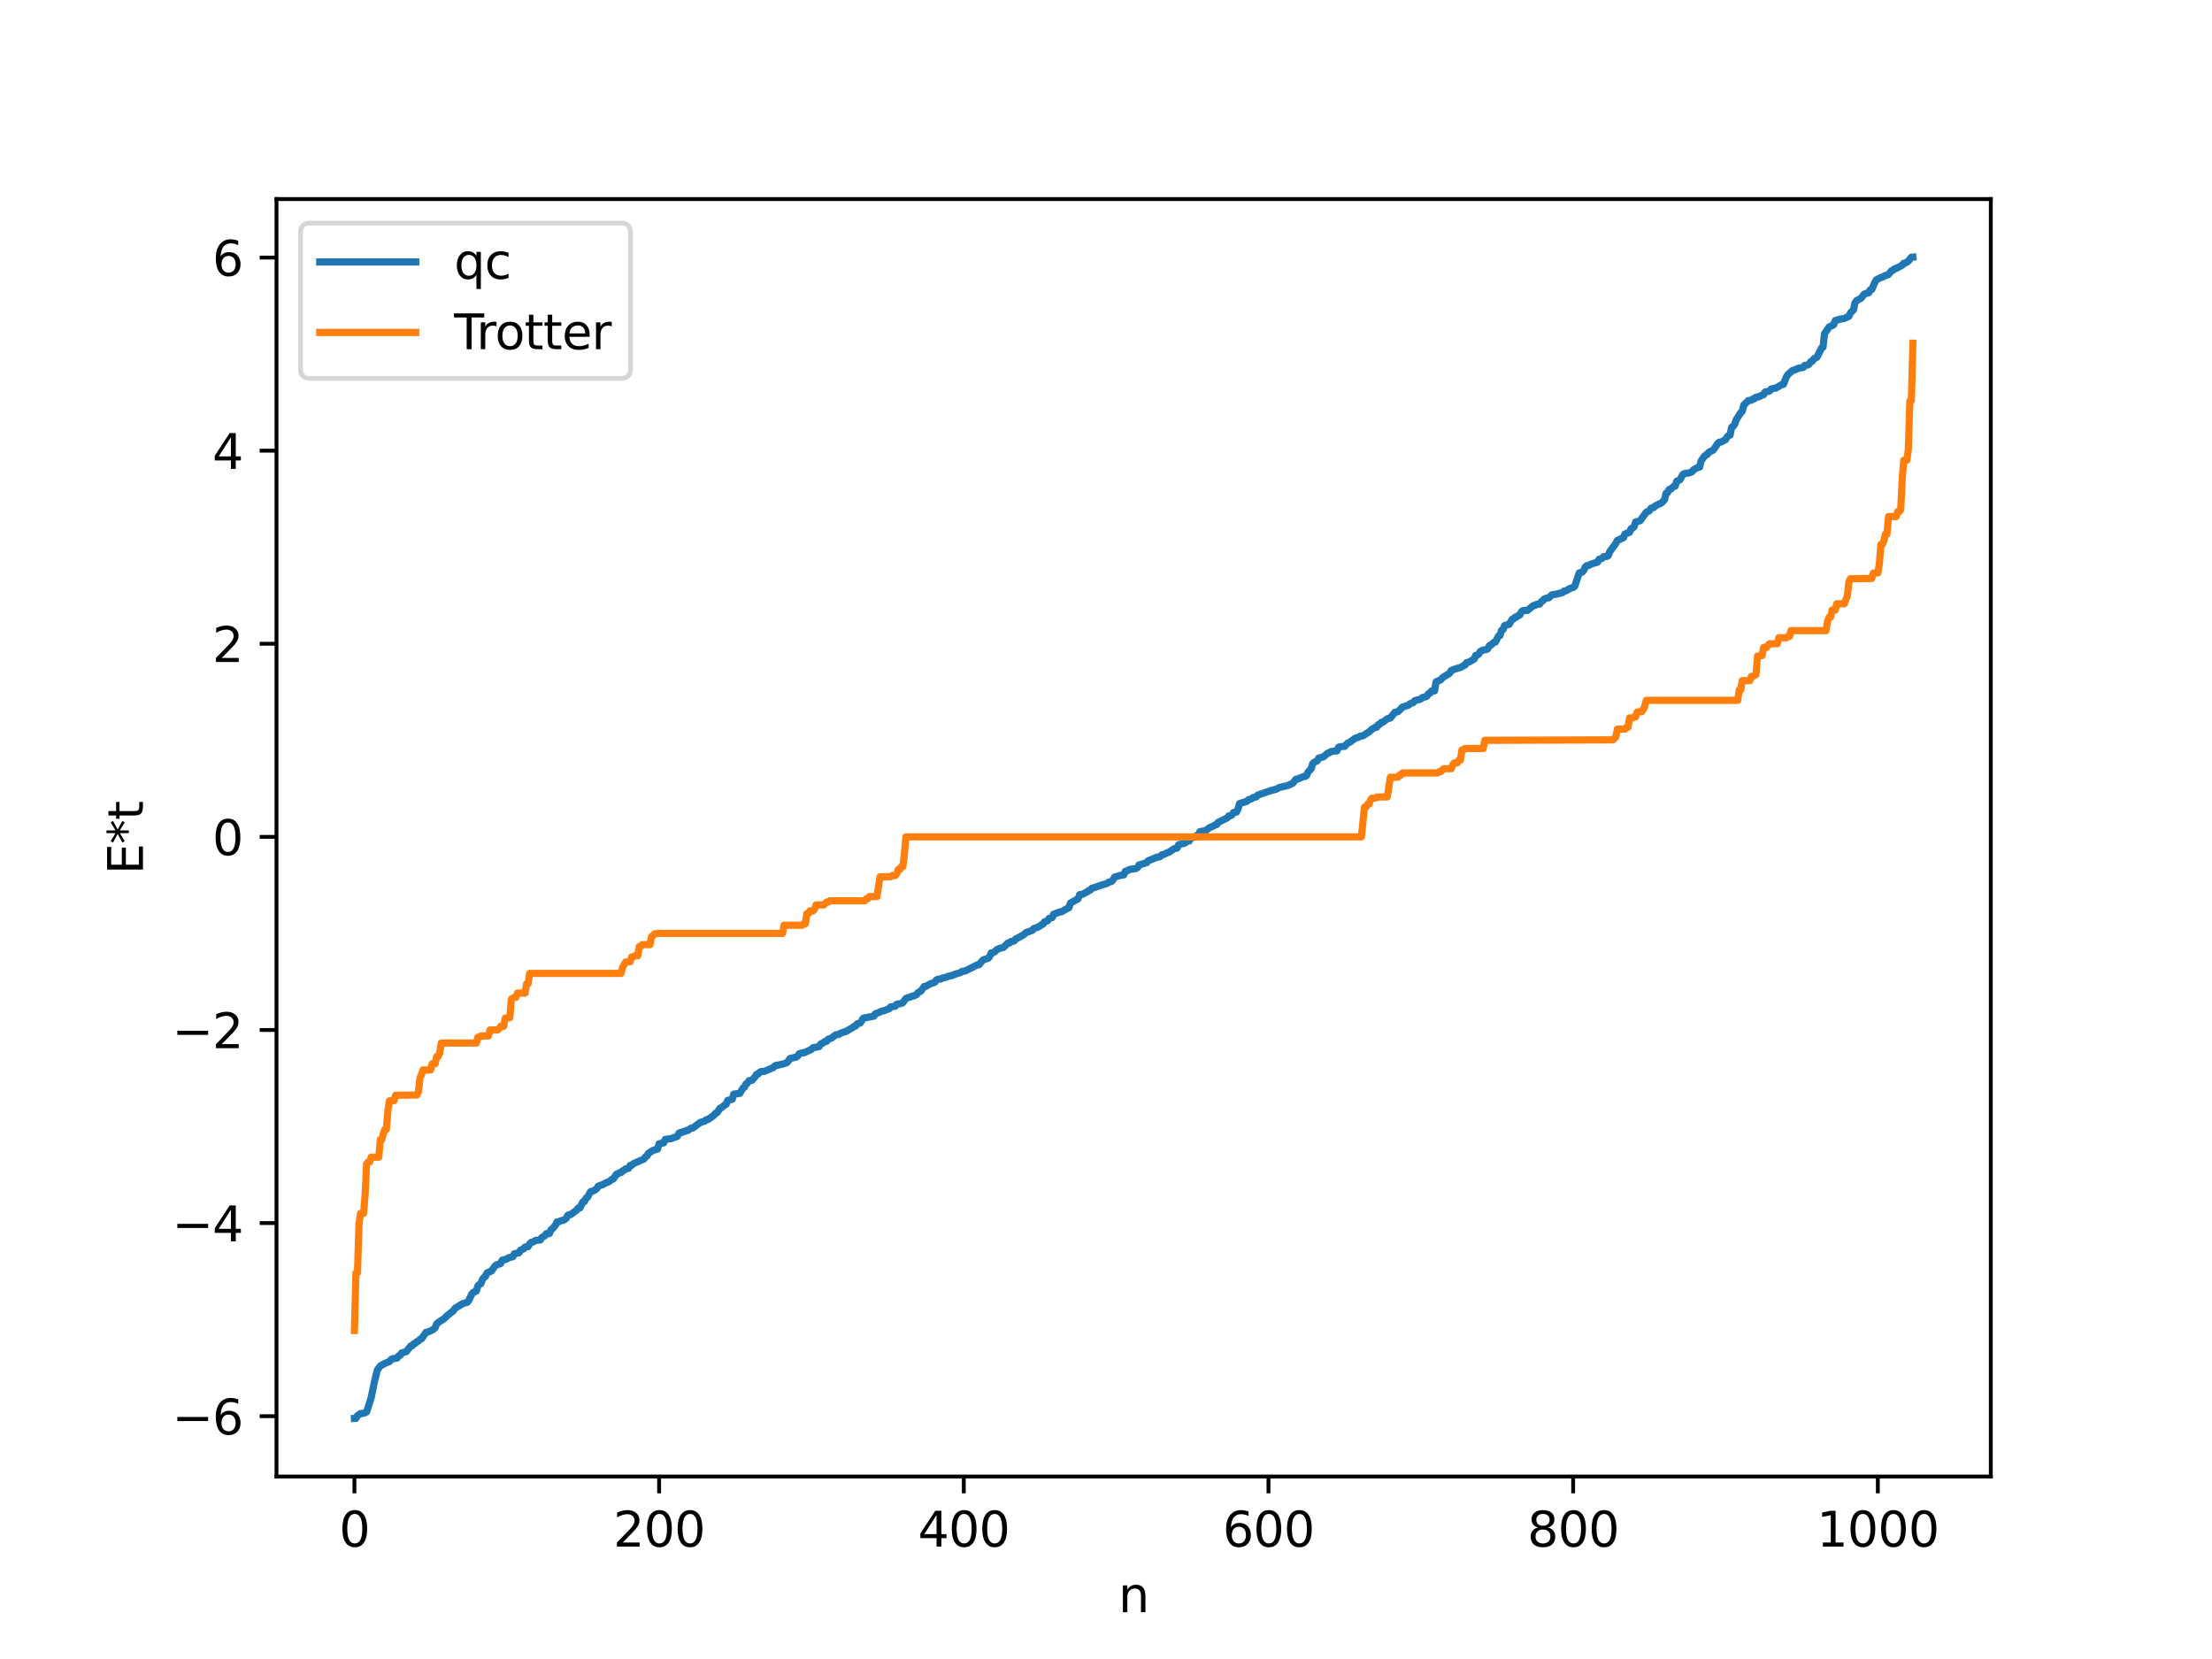 <?xml version="1.0" encoding="utf-8" standalone="no"?>
<!DOCTYPE svg PUBLIC "-//W3C//DTD SVG 1.1//EN"
  "http://www.w3.org/Graphics/SVG/1.1/DTD/svg11.dtd">
<svg xmlns:xlink="http://www.w3.org/1999/xlink" width="460.8pt" height="345.6pt" viewBox="0 0 460.8 345.6" xmlns="http://www.w3.org/2000/svg" version="1.1">
 <defs>
  <style type="text/css">*{stroke-linejoin: round; stroke-linecap: butt}</style>
 </defs>
 <g id="figure_1">
  <g id="patch_1">
   <path d="M 0 345.6 
L 460.8 345.6 
L 460.8 0 
L 0 0 
z
" style="fill: #ffffff"/>
  </g>
  <g id="axes_1">
   <g id="patch_2">
    <path d="M 57.6 307.584 
L 414.72 307.584 
L 414.72 41.472 
L 57.6 41.472 
z
" style="fill: #ffffff"/>
   </g>
   <g id="matplotlib.axis_1">
    <g id="xtick_1">
     <g id="line2d_1">
      <defs>
       <path id="m5c590f7850" d="M 0 0 
L 0 3.5 
" style="stroke: #000000; stroke-width: 0.8"/>
      </defs>
      <g>
       <use xlink:href="#m5c590f7850" x="73.833" y="307.584" style="stroke: #000000; stroke-width: 0.8"/>
      </g>
     </g>
     <g id="text_1">
      <!-- 0 -->
      <g transform="translate(70.651 322.182) scale(0.1 -0.1)">
       <defs>
        <path id="DejaVuSans-30" d="M 2034 4250 
Q 1547 4250 1301 3770 
Q 1056 3291 1056 2328 
Q 1056 1369 1301 889 
Q 1547 409 2034 409 
Q 2525 409 2770 889 
Q 3016 1369 3016 2328 
Q 3016 3291 2770 3770 
Q 2525 4250 2034 4250 
z
M 2034 4750 
Q 2819 4750 3233 4129 
Q 3647 3509 3647 2328 
Q 3647 1150 3233 529 
Q 2819 -91 2034 -91 
Q 1250 -91 836 529 
Q 422 1150 422 2328 
Q 422 3509 836 4129 
Q 1250 4750 2034 4750 
z
" transform="scale(0.016)"/>
       </defs>
       <use xlink:href="#DejaVuSans-30"/>
      </g>
     </g>
    </g>
    <g id="xtick_2">
     <g id="line2d_2">
      <g>
       <use xlink:href="#m5c590f7850" x="137.304" y="307.584" style="stroke: #000000; stroke-width: 0.8"/>
      </g>
     </g>
     <g id="text_2">
      <!-- 200 -->
      <g transform="translate(127.76 322.182) scale(0.1 -0.1)">
       <defs>
        <path id="DejaVuSans-32" d="M 1228 531 
L 3431 531 
L 3431 0 
L 469 0 
L 469 531 
Q 828 903 1448 1529 
Q 2069 2156 2228 2338 
Q 2531 2678 2651 2914 
Q 2772 3150 2772 3378 
Q 2772 3750 2511 3984 
Q 2250 4219 1831 4219 
Q 1534 4219 1204 4116 
Q 875 4013 500 3803 
L 500 4441 
Q 881 4594 1212 4672 
Q 1544 4750 1819 4750 
Q 2544 4750 2975 4387 
Q 3406 4025 3406 3419 
Q 3406 3131 3298 2873 
Q 3191 2616 2906 2266 
Q 2828 2175 2409 1742 
Q 1991 1309 1228 531 
z
" transform="scale(0.016)"/>
       </defs>
       <use xlink:href="#DejaVuSans-32"/>
       <use xlink:href="#DejaVuSans-30" x="63.623"/>
       <use xlink:href="#DejaVuSans-30" x="127.246"/>
      </g>
     </g>
    </g>
    <g id="xtick_3">
     <g id="line2d_3">
      <g>
       <use xlink:href="#m5c590f7850" x="200.775" y="307.584" style="stroke: #000000; stroke-width: 0.8"/>
      </g>
     </g>
     <g id="text_3">
      <!-- 400 -->
      <g transform="translate(191.231 322.182) scale(0.1 -0.1)">
       <defs>
        <path id="DejaVuSans-34" d="M 2419 4116 
L 825 1625 
L 2419 1625 
L 2419 4116 
z
M 2253 4666 
L 3047 4666 
L 3047 1625 
L 3713 1625 
L 3713 1100 
L 3047 1100 
L 3047 0 
L 2419 0 
L 2419 1100 
L 313 1100 
L 313 1709 
L 2253 4666 
z
" transform="scale(0.016)"/>
       </defs>
       <use xlink:href="#DejaVuSans-34"/>
       <use xlink:href="#DejaVuSans-30" x="63.623"/>
       <use xlink:href="#DejaVuSans-30" x="127.246"/>
      </g>
     </g>
    </g>
    <g id="xtick_4">
     <g id="line2d_4">
      <g>
       <use xlink:href="#m5c590f7850" x="264.246" y="307.584" style="stroke: #000000; stroke-width: 0.8"/>
      </g>
     </g>
     <g id="text_4">
      <!-- 600 -->
      <g transform="translate(254.702 322.182) scale(0.1 -0.1)">
       <defs>
        <path id="DejaVuSans-36" d="M 2113 2584 
Q 1688 2584 1439 2293 
Q 1191 2003 1191 1497 
Q 1191 994 1439 701 
Q 1688 409 2113 409 
Q 2538 409 2786 701 
Q 3034 994 3034 1497 
Q 3034 2003 2786 2293 
Q 2538 2584 2113 2584 
z
M 3366 4563 
L 3366 3988 
Q 3128 4100 2886 4159 
Q 2644 4219 2406 4219 
Q 1781 4219 1451 3797 
Q 1122 3375 1075 2522 
Q 1259 2794 1537 2939 
Q 1816 3084 2150 3084 
Q 2853 3084 3261 2657 
Q 3669 2231 3669 1497 
Q 3669 778 3244 343 
Q 2819 -91 2113 -91 
Q 1303 -91 875 529 
Q 447 1150 447 2328 
Q 447 3434 972 4092 
Q 1497 4750 2381 4750 
Q 2619 4750 2861 4703 
Q 3103 4656 3366 4563 
z
" transform="scale(0.016)"/>
       </defs>
       <use xlink:href="#DejaVuSans-36"/>
       <use xlink:href="#DejaVuSans-30" x="63.623"/>
       <use xlink:href="#DejaVuSans-30" x="127.246"/>
      </g>
     </g>
    </g>
    <g id="xtick_5">
     <g id="line2d_5">
      <g>
       <use xlink:href="#m5c590f7850" x="327.717" y="307.584" style="stroke: #000000; stroke-width: 0.8"/>
      </g>
     </g>
     <g id="text_5">
      <!-- 800 -->
      <g transform="translate(318.173 322.182) scale(0.1 -0.1)">
       <defs>
        <path id="DejaVuSans-38" d="M 2034 2216 
Q 1584 2216 1326 1975 
Q 1069 1734 1069 1313 
Q 1069 891 1326 650 
Q 1584 409 2034 409 
Q 2484 409 2743 651 
Q 3003 894 3003 1313 
Q 3003 1734 2745 1975 
Q 2488 2216 2034 2216 
z
M 1403 2484 
Q 997 2584 770 2862 
Q 544 3141 544 3541 
Q 544 4100 942 4425 
Q 1341 4750 2034 4750 
Q 2731 4750 3128 4425 
Q 3525 4100 3525 3541 
Q 3525 3141 3298 2862 
Q 3072 2584 2669 2484 
Q 3125 2378 3379 2068 
Q 3634 1759 3634 1313 
Q 3634 634 3220 271 
Q 2806 -91 2034 -91 
Q 1263 -91 848 271 
Q 434 634 434 1313 
Q 434 1759 690 2068 
Q 947 2378 1403 2484 
z
M 1172 3481 
Q 1172 3119 1398 2916 
Q 1625 2713 2034 2713 
Q 2441 2713 2670 2916 
Q 2900 3119 2900 3481 
Q 2900 3844 2670 4047 
Q 2441 4250 2034 4250 
Q 1625 4250 1398 4047 
Q 1172 3844 1172 3481 
z
" transform="scale(0.016)"/>
       </defs>
       <use xlink:href="#DejaVuSans-38"/>
       <use xlink:href="#DejaVuSans-30" x="63.623"/>
       <use xlink:href="#DejaVuSans-30" x="127.246"/>
      </g>
     </g>
    </g>
    <g id="xtick_6">
     <g id="line2d_6">
      <g>
       <use xlink:href="#m5c590f7850" x="391.188" y="307.584" style="stroke: #000000; stroke-width: 0.8"/>
      </g>
     </g>
     <g id="text_6">
      <!-- 1000 -->
      <g transform="translate(378.463 322.182) scale(0.1 -0.1)">
       <defs>
        <path id="DejaVuSans-31" d="M 794 531 
L 1825 531 
L 1825 4091 
L 703 3866 
L 703 4441 
L 1819 4666 
L 2450 4666 
L 2450 531 
L 3481 531 
L 3481 0 
L 794 0 
L 794 531 
z
" transform="scale(0.016)"/>
       </defs>
       <use xlink:href="#DejaVuSans-31"/>
       <use xlink:href="#DejaVuSans-30" x="63.623"/>
       <use xlink:href="#DejaVuSans-30" x="127.246"/>
       <use xlink:href="#DejaVuSans-30" x="190.869"/>
      </g>
     </g>
    </g>
    <g id="text_7">
     <!-- n -->
     <g transform="translate(232.991 335.861) scale(0.1 -0.1)">
      <defs>
       <path id="DejaVuSans-6e" d="M 3513 2113 
L 3513 0 
L 2938 0 
L 2938 2094 
Q 2938 2591 2744 2837 
Q 2550 3084 2163 3084 
Q 1697 3084 1428 2787 
Q 1159 2491 1159 1978 
L 1159 0 
L 581 0 
L 581 3500 
L 1159 3500 
L 1159 2956 
Q 1366 3272 1645 3428 
Q 1925 3584 2291 3584 
Q 2894 3584 3203 3211 
Q 3513 2838 3513 2113 
z
" transform="scale(0.016)"/>
      </defs>
      <use xlink:href="#DejaVuSans-6e"/>
     </g>
    </g>
   </g>
   <g id="matplotlib.axis_2">
    <g id="ytick_1">
     <g id="line2d_7">
      <defs>
       <path id="mb7cb47b1d1" d="M 0 0 
L -3.5 0 
" style="stroke: #000000; stroke-width: 0.8"/>
      </defs>
      <g>
       <use xlink:href="#mb7cb47b1d1" x="57.6" y="295.018" style="stroke: #000000; stroke-width: 0.8"/>
      </g>
     </g>
     <g id="text_8">
      <!-- −6 -->
      <g transform="translate(35.858 298.817) scale(0.1 -0.1)">
       <defs>
        <path id="DejaVuSans-2212" d="M 678 2272 
L 4684 2272 
L 4684 1741 
L 678 1741 
L 678 2272 
z
" transform="scale(0.016)"/>
       </defs>
       <use xlink:href="#DejaVuSans-2212"/>
       <use xlink:href="#DejaVuSans-36" x="83.789"/>
      </g>
     </g>
    </g>
    <g id="ytick_2">
     <g id="line2d_8">
      <g>
       <use xlink:href="#mb7cb47b1d1" x="57.6" y="254.79" style="stroke: #000000; stroke-width: 0.8"/>
      </g>
     </g>
     <g id="text_9">
      <!-- −4 -->
      <g transform="translate(35.858 258.589) scale(0.1 -0.1)">
       <use xlink:href="#DejaVuSans-2212"/>
       <use xlink:href="#DejaVuSans-34" x="83.789"/>
      </g>
     </g>
    </g>
    <g id="ytick_3">
     <g id="line2d_9">
      <g>
       <use xlink:href="#mb7cb47b1d1" x="57.6" y="214.562" style="stroke: #000000; stroke-width: 0.8"/>
      </g>
     </g>
     <g id="text_10">
      <!-- −2 -->
      <g transform="translate(35.858 218.362) scale(0.1 -0.1)">
       <use xlink:href="#DejaVuSans-2212"/>
       <use xlink:href="#DejaVuSans-32" x="83.789"/>
      </g>
     </g>
    </g>
    <g id="ytick_4">
     <g id="line2d_10">
      <g>
       <use xlink:href="#mb7cb47b1d1" x="57.6" y="174.335" style="stroke: #000000; stroke-width: 0.8"/>
      </g>
     </g>
     <g id="text_11">
      <!-- 0 -->
      <g transform="translate(44.237 178.134) scale(0.1 -0.1)">
       <use xlink:href="#DejaVuSans-30"/>
      </g>
     </g>
    </g>
    <g id="ytick_5">
     <g id="line2d_11">
      <g>
       <use xlink:href="#mb7cb47b1d1" x="57.6" y="134.107" style="stroke: #000000; stroke-width: 0.8"/>
      </g>
     </g>
     <g id="text_12">
      <!-- 2 -->
      <g transform="translate(44.237 137.906) scale(0.1 -0.1)">
       <use xlink:href="#DejaVuSans-32"/>
      </g>
     </g>
    </g>
    <g id="ytick_6">
     <g id="line2d_12">
      <g>
       <use xlink:href="#mb7cb47b1d1" x="57.6" y="93.879" style="stroke: #000000; stroke-width: 0.8"/>
      </g>
     </g>
     <g id="text_13">
      <!-- 4 -->
      <g transform="translate(44.237 97.678) scale(0.1 -0.1)">
       <use xlink:href="#DejaVuSans-34"/>
      </g>
     </g>
    </g>
    <g id="ytick_7">
     <g id="line2d_13">
      <g>
       <use xlink:href="#mb7cb47b1d1" x="57.6" y="53.651" style="stroke: #000000; stroke-width: 0.8"/>
      </g>
     </g>
     <g id="text_14">
      <!-- 6 -->
      <g transform="translate(44.237 57.45) scale(0.1 -0.1)">
       <use xlink:href="#DejaVuSans-36"/>
      </g>
     </g>
    </g>
    <g id="text_15">
     <!-- E*t -->
     <g transform="translate(29.778 182.148) rotate(-90) scale(0.1 -0.1)">
      <defs>
       <path id="DejaVuSans-45" d="M 628 4666 
L 3578 4666 
L 3578 4134 
L 1259 4134 
L 1259 2753 
L 3481 2753 
L 3481 2222 
L 1259 2222 
L 1259 531 
L 3634 531 
L 3634 0 
L 628 0 
L 628 4666 
z
" transform="scale(0.016)"/>
       <path id="DejaVuSans-2a" d="M 3009 3897 
L 1888 3291 
L 3009 2681 
L 2828 2375 
L 1778 3009 
L 1778 1831 
L 1422 1831 
L 1422 3009 
L 372 2375 
L 191 2681 
L 1313 3291 
L 191 3897 
L 372 4206 
L 1422 3572 
L 1422 4750 
L 1778 4750 
L 1778 3572 
L 2828 4206 
L 3009 3897 
z
" transform="scale(0.016)"/>
       <path id="DejaVuSans-74" d="M 1172 4494 
L 1172 3500 
L 2356 3500 
L 2356 3053 
L 1172 3053 
L 1172 1153 
Q 1172 725 1289 603 
Q 1406 481 1766 481 
L 2356 481 
L 2356 0 
L 1766 0 
Q 1100 0 847 248 
Q 594 497 594 1153 
L 594 3053 
L 172 3053 
L 172 3500 
L 594 3500 
L 594 4494 
L 1172 4494 
z
" transform="scale(0.016)"/>
      </defs>
      <use xlink:href="#DejaVuSans-45"/>
      <use xlink:href="#DejaVuSans-2a" x="63.184"/>
      <use xlink:href="#DejaVuSans-74" x="113.184"/>
     </g>
    </g>
   </g>
   <g id="line2d_14">
    <path d="M 73.833 295.488 
L 74.15 295.476 
L 74.467 294.908 
L 75.102 294.481 
L 75.737 294.412 
L 76.372 294.126 
L 77.324 291.172 
L 77.958 288.029 
L 78.593 285.424 
L 79.228 284.55 
L 80.18 284.008 
L 81.132 283.635 
L 81.449 283.24 
L 81.767 283.045 
L 82.719 282.914 
L 83.036 282.469 
L 83.353 282.336 
L 83.671 281.838 
L 84.623 281.582 
L 85.575 280.376 
L 85.892 280.334 
L 86.21 279.922 
L 86.527 279.833 
L 86.844 279.48 
L 87.162 279.376 
L 87.479 279.021 
L 87.796 278.915 
L 88.748 277.548 
L 89.066 277.497 
L 89.7 277.251 
L 90.335 276.888 
L 90.653 276.588 
L 90.97 275.772 
L 91.605 275.295 
L 92.557 274.673 
L 93.191 274.044 
L 94.461 273.028 
L 94.778 272.556 
L 96.365 271.587 
L 97 271.39 
L 97.317 271.294 
L 97.634 270.947 
L 98.269 269.608 
L 98.586 269.22 
L 99.221 268.967 
L 99.539 267.911 
L 99.856 267.572 
L 100.173 267.435 
L 100.491 266.552 
L 100.808 266.117 
L 101.125 265.921 
L 101.443 265.19 
L 102.395 264.758 
L 103.029 263.846 
L 103.347 263.525 
L 103.981 263.327 
L 104.299 263.204 
L 104.616 262.533 
L 105.568 262.281 
L 105.886 262.043 
L 106.838 261.786 
L 107.155 261.186 
L 107.79 261.062 
L 108.107 260.987 
L 108.424 260.444 
L 109.059 260.172 
L 109.377 259.772 
L 110.011 259.697 
L 110.329 259.132 
L 110.646 258.806 
L 110.963 258.776 
L 111.598 258.396 
L 112.55 258.313 
L 112.867 257.793 
L 113.502 257.43 
L 113.82 256.992 
L 114.454 256.969 
L 114.772 256.171 
L 115.089 255.984 
L 115.724 255.199 
L 116.041 254.542 
L 116.358 254.521 
L 116.993 254.257 
L 117.31 254.227 
L 117.945 253.834 
L 118.262 253.212 
L 118.58 253.027 
L 118.897 253.008 
L 120.167 252.064 
L 120.484 251.649 
L 120.801 251.637 
L 121.436 250.362 
L 121.753 250.291 
L 122.071 249.599 
L 122.388 249.425 
L 123.023 248.242 
L 123.658 248.06 
L 124.292 247.666 
L 124.61 247.101 
L 125.562 246.773 
L 126.196 246.415 
L 126.831 246.184 
L 127.466 245.685 
L 127.783 245.58 
L 128.418 244.6 
L 128.735 244.518 
L 129.053 244.294 
L 129.37 244.27 
L 129.687 243.914 
L 130.005 243.794 
L 130.322 243.504 
L 130.957 243.382 
L 131.274 242.778 
L 131.591 242.761 
L 131.909 242.44 
L 133.496 241.73 
L 134.13 241.457 
L 134.448 241.004 
L 134.765 240.817 
L 135.082 240.251 
L 136.034 239.647 
L 136.986 239.372 
L 137.304 238.274 
L 138.256 238.079 
L 138.573 237.363 
L 139.843 237.193 
L 141.112 236.72 
L 141.429 236.071 
L 141.747 235.93 
L 142.064 235.917 
L 142.381 235.708 
L 142.699 235.703 
L 143.016 235.487 
L 143.334 235.486 
L 143.968 235.006 
L 144.286 235.001 
L 144.92 234.555 
L 145.872 233.828 
L 146.507 233.637 
L 146.824 233.55 
L 147.142 233.258 
L 147.459 233.237 
L 148.729 232.332 
L 149.046 231.913 
L 149.363 231.8 
L 149.998 230.862 
L 150.315 230.732 
L 150.95 230.203 
L 151.267 230.05 
L 151.585 229.239 
L 152.22 229.079 
L 152.537 229.01 
L 152.854 227.925 
L 154.124 227.764 
L 154.758 226.674 
L 155.076 226.495 
L 155.393 225.829 
L 155.71 225.643 
L 156.028 225.127 
L 156.662 225.036 
L 157.297 224.315 
L 157.615 223.79 
L 157.932 223.749 
L 158.249 223.395 
L 158.567 223.22 
L 159.201 223.19 
L 161.105 222.397 
L 161.423 222.048 
L 161.74 221.901 
L 162.058 221.895 
L 162.692 221.731 
L 163.327 221.592 
L 163.962 221.343 
L 164.596 220.499 
L 165.866 220.206 
L 166.183 219.98 
L 166.5 219.506 
L 167.135 219.337 
L 167.453 219.325 
L 169.039 218.605 
L 169.357 218.263 
L 170.626 218.038 
L 170.943 217.509 
L 171.578 217.179 
L 171.896 216.935 
L 172.213 216.917 
L 172.53 216.488 
L 173.165 216.279 
L 174.117 215.569 
L 174.752 215.485 
L 175.069 215.244 
L 176.339 214.811 
L 177.608 214.063 
L 177.925 213.808 
L 178.243 213.734 
L 178.56 213.286 
L 179.195 213.117 
L 179.829 212.117 
L 182.051 211.67 
L 182.368 211.181 
L 183.003 210.951 
L 183.638 210.654 
L 184.272 210.516 
L 184.907 210.235 
L 185.224 210.161 
L 185.542 209.758 
L 186.494 209.619 
L 186.811 209.204 
L 187.763 209.034 
L 188.081 208.871 
L 188.715 207.99 
L 189.35 207.762 
L 189.667 207.71 
L 189.985 207.505 
L 190.302 207.49 
L 190.937 207.177 
L 191.254 206.759 
L 191.572 206.635 
L 191.889 206.39 
L 192.524 205.5 
L 192.841 205.498 
L 193.793 204.955 
L 194.745 204.622 
L 195.062 204.166 
L 195.38 204.004 
L 196.015 203.942 
L 196.332 203.735 
L 196.967 203.61 
L 197.601 203.365 
L 198.236 203.253 
L 198.871 202.978 
L 200.14 202.58 
L 200.458 202.341 
L 201.092 202.257 
L 203.631 200.977 
L 203.948 200.968 
L 204.583 200.187 
L 204.9 199.925 
L 205.853 199.628 
L 206.17 199.251 
L 206.487 198.502 
L 206.805 198.488 
L 207.122 198.326 
L 207.757 197.766 
L 208.391 197.508 
L 209.026 197.382 
L 209.978 196.439 
L 210.296 196.435 
L 210.613 196.136 
L 211.248 196.029 
L 211.565 195.64 
L 213.152 194.793 
L 213.786 194.251 
L 215.056 193.807 
L 215.373 193.429 
L 216.325 193.098 
L 216.96 192.655 
L 217.277 192.506 
L 217.595 192.026 
L 218.229 191.822 
L 218.547 191.32 
L 219.181 191.159 
L 219.499 190.443 
L 220.768 189.989 
L 221.086 189.96 
L 222.038 189.406 
L 222.672 189.1 
L 222.99 188.124 
L 224.577 187.244 
L 224.894 186.383 
L 225.529 186.294 
L 226.163 185.931 
L 226.481 185.812 
L 226.798 185.513 
L 227.115 185.428 
L 227.433 185.056 
L 228.067 184.874 
L 229.337 184.417 
L 230.606 184.036 
L 230.924 183.787 
L 231.558 183.626 
L 231.876 183.28 
L 232.193 182.703 
L 233.462 182.349 
L 234.097 182.255 
L 234.415 181.509 
L 234.732 181.448 
L 235.367 181.105 
L 236.319 180.981 
L 236.636 180.924 
L 236.953 180.742 
L 237.271 180.198 
L 238.858 179.719 
L 239.175 179.332 
L 241.079 178.544 
L 241.396 178.542 
L 241.714 178.425 
L 242.031 178.077 
L 242.348 178.041 
L 243.3 177.581 
L 243.618 177.473 
L 244.57 176.814 
L 245.205 176.678 
L 245.522 175.983 
L 246.157 175.791 
L 246.791 175.642 
L 247.426 175.179 
L 247.743 175.171 
L 248.061 174.553 
L 249.013 174.355 
L 249.33 174.015 
L 249.648 174.006 
L 249.965 173.254 
L 250.917 173.082 
L 251.234 172.993 
L 251.869 172.476 
L 252.821 172.046 
L 253.139 171.822 
L 253.456 171.771 
L 253.773 171.309 
L 255.677 170.368 
L 255.995 169.956 
L 256.312 169.947 
L 256.629 169.774 
L 256.947 169.262 
L 257.581 169.162 
L 257.899 168.53 
L 258.216 167.404 
L 259.803 166.908 
L 260.12 166.567 
L 260.755 166.388 
L 261.072 166.127 
L 261.707 166.001 
L 262.024 165.619 
L 264.881 164.658 
L 265.833 164.415 
L 266.467 164.068 
L 268.372 163.601 
L 269.324 163.148 
L 269.958 162.328 
L 270.276 162.304 
L 271.545 161.775 
L 271.862 161.772 
L 272.18 161.548 
L 272.497 160.822 
L 273.132 160.151 
L 273.449 159.079 
L 273.767 158.812 
L 274.401 158.488 
L 274.719 157.921 
L 275.671 157.674 
L 276.623 156.88 
L 276.94 156.812 
L 277.258 156.571 
L 278.527 156.404 
L 278.844 155.676 
L 279.162 155.551 
L 280.114 155.476 
L 280.748 154.789 
L 281.066 154.699 
L 282.335 153.784 
L 282.97 153.606 
L 283.287 153.373 
L 283.922 153.28 
L 285.191 152.465 
L 285.826 151.894 
L 286.461 151.526 
L 286.778 151.508 
L 287.096 150.957 
L 287.413 150.899 
L 287.73 150.489 
L 288.048 150.462 
L 289 149.723 
L 289.634 149.568 
L 290.586 148.377 
L 291.221 148.258 
L 292.173 147.298 
L 293.443 146.887 
L 293.76 146.574 
L 294.395 146.373 
L 294.712 145.981 
L 295.347 145.776 
L 295.664 145.747 
L 295.981 145.605 
L 296.299 145.316 
L 296.934 145.173 
L 297.251 145.021 
L 297.568 144.524 
L 297.886 144.417 
L 298.203 143.969 
L 298.838 143.913 
L 299.155 142.057 
L 300.107 141.629 
L 300.424 141.226 
L 302.011 140.217 
L 302.329 139.676 
L 302.963 139.424 
L 303.915 139.128 
L 304.233 139.068 
L 304.867 138.665 
L 305.185 138.548 
L 305.502 138.052 
L 306.137 137.859 
L 306.772 137.472 
L 307.089 137.302 
L 307.406 136.528 
L 307.724 136.494 
L 308.041 136.259 
L 308.358 135.727 
L 308.993 135.41 
L 309.628 135.315 
L 309.945 135.127 
L 310.262 134.506 
L 310.58 134.398 
L 311.215 133.79 
L 311.532 133.748 
L 312.167 132.488 
L 312.484 132.385 
L 312.801 131.288 
L 313.119 131.142 
L 313.436 130.316 
L 314.388 130.056 
L 315.023 128.999 
L 315.34 128.914 
L 315.658 128.558 
L 315.975 128.513 
L 316.292 128.212 
L 316.61 128.114 
L 316.927 127.454 
L 317.244 127.214 
L 318.196 127.152 
L 319.466 126.13 
L 319.783 126.128 
L 320.1 125.893 
L 320.735 125.84 
L 321.053 125.354 
L 321.37 125.166 
L 321.687 124.782 
L 322.322 124.549 
L 322.639 124.542 
L 323.274 123.92 
L 324.226 123.77 
L 325.496 123.441 
L 325.813 123.132 
L 326.13 123.122 
L 327.082 122.573 
L 327.717 122.365 
L 328.034 122.145 
L 328.986 119.345 
L 329.621 119.165 
L 329.939 118.801 
L 330.256 118.08 
L 330.573 117.829 
L 330.891 117.82 
L 331.525 117.48 
L 332.795 117.11 
L 333.112 116.514 
L 333.747 116.318 
L 334.064 115.95 
L 334.699 115.922 
L 335.016 115.765 
L 335.334 114.927 
L 336.603 113.21 
L 336.92 112.581 
L 338.19 112.023 
L 338.507 111.244 
L 339.459 110.895 
L 339.777 110.132 
L 340.094 110.021 
L 340.411 109.738 
L 340.729 108.735 
L 341.681 108.466 
L 342.95 106.711 
L 343.585 106.417 
L 343.902 105.917 
L 344.22 105.74 
L 344.537 105.716 
L 344.854 105.364 
L 346.124 104.762 
L 346.758 104.08 
L 347.076 102.753 
L 347.393 102.609 
L 347.71 101.968 
L 348.028 101.904 
L 348.662 101.328 
L 348.98 101.262 
L 349.297 100.245 
L 349.932 99.984 
L 350.567 98.859 
L 350.884 98.659 
L 351.836 98.517 
L 352.471 98.297 
L 352.788 97.869 
L 353.74 97.35 
L 354.058 97.297 
L 354.375 96.024 
L 355.01 95.092 
L 355.327 94.808 
L 355.644 94.674 
L 355.962 94.232 
L 356.914 93.746 
L 357.548 92.828 
L 357.866 92.33 
L 358.183 92.112 
L 358.5 92.096 
L 359.453 91.591 
L 359.77 91.046 
L 360.087 90.74 
L 360.405 90.637 
L 360.722 89.024 
L 361.039 88.82 
L 361.357 88.387 
L 361.674 87.454 
L 362.626 85.96 
L 362.943 85.673 
L 363.261 84.387 
L 364.213 83.456 
L 364.848 83.362 
L 365.165 83.1 
L 365.482 83.065 
L 365.8 82.752 
L 366.434 82.643 
L 367.069 82.298 
L 367.386 82.219 
L 367.704 81.654 
L 368.339 81.533 
L 368.656 81.434 
L 368.973 81.044 
L 369.608 80.88 
L 369.925 80.858 
L 371.195 80.107 
L 371.512 80.071 
L 372.147 78.502 
L 372.464 78.015 
L 373.416 77.18 
L 373.734 77.122 
L 374.686 76.698 
L 375.638 76.556 
L 375.955 76.112 
L 376.59 76.035 
L 376.907 75.799 
L 377.224 75.332 
L 377.542 75.23 
L 377.859 74.735 
L 378.494 74.434 
L 379.446 72.524 
L 379.763 72.328 
L 380.081 69.514 
L 381.033 68.125 
L 381.985 67.658 
L 382.302 66.799 
L 383.254 66.501 
L 384.206 66.339 
L 385.158 65.893 
L 385.476 65.191 
L 386.11 64.55 
L 386.428 63.105 
L 386.745 62.635 
L 387.697 62.131 
L 388.332 61.29 
L 388.967 61.04 
L 389.284 61 
L 389.601 60.391 
L 389.919 60.314 
L 390.553 58.841 
L 390.871 58.303 
L 391.823 57.808 
L 392.14 57.743 
L 392.775 57.366 
L 393.092 57.333 
L 393.41 57.165 
L 394.044 56.401 
L 394.362 56.28 
L 394.679 55.996 
L 394.996 55.929 
L 396.266 55.237 
L 396.583 54.854 
L 396.9 54.812 
L 397.535 54.402 
L 398.17 53.604 
L 398.487 53.568 
L 398.487 53.568 
" clip-path="url(#p10d999d195)" style="fill: none; stroke: #1f77b4; stroke-width: 1.5; stroke-linecap: square"/>
   </g>
   <g id="line2d_15">
    <path d="M 73.833 277.165 
L 74.15 265.166 
L 74.467 265.166 
L 74.785 254.909 
L 75.102 252.778 
L 75.737 252.778 
L 76.054 248.941 
L 76.372 242.462 
L 76.689 242.065 
L 77.006 242.065 
L 77.324 241.062 
L 78.91 241.062 
L 79.228 237.407 
L 79.545 237.407 
L 79.862 236.084 
L 80.18 235.267 
L 80.497 235.267 
L 80.815 231.225 
L 81.132 229.323 
L 82.084 229.29 
L 82.401 228.164 
L 86.844 228.1 
L 87.162 227.484 
L 87.479 224.555 
L 87.796 223.908 
L 88.114 222.894 
L 89.7 222.894 
L 90.018 221.598 
L 90.653 221.598 
L 90.97 220.094 
L 91.287 220.094 
L 91.605 219.31 
L 91.922 217.293 
L 99.221 217.293 
L 99.539 216.092 
L 99.856 216.092 
L 100.173 215.808 
L 101.76 215.808 
L 102.077 214.562 
L 103.664 214.562 
L 103.981 214.281 
L 104.299 213.796 
L 104.934 213.796 
L 105.251 212.088 
L 106.203 212.002 
L 106.52 208.148 
L 107.155 207.767 
L 107.472 207.767 
L 107.79 206.879 
L 109.377 206.879 
L 109.694 204.932 
L 110.011 204.932 
L 110.329 202.78 
L 129.37 202.78 
L 129.687 201.557 
L 130.322 200.407 
L 131.274 200.334 
L 131.591 199.334 
L 131.909 199.334 
L 132.226 199.105 
L 132.861 199.105 
L 133.178 197.179 
L 133.496 197.179 
L 133.813 196.776 
L 135.4 196.776 
L 135.717 195.134 
L 136.034 194.913 
L 136.352 194.542 
L 136.986 194.448 
L 163.01 194.448 
L 163.327 192.744 
L 167.135 192.744 
L 167.453 192.433 
L 167.77 192.433 
L 168.087 190.323 
L 168.405 190.323 
L 168.722 189.76 
L 169.357 189.76 
L 169.674 189.397 
L 169.991 188.527 
L 171.578 188.527 
L 172.213 187.913 
L 172.53 187.913 
L 172.848 187.653 
L 180.147 187.653 
L 180.464 187.205 
L 180.781 187.205 
L 181.099 186.766 
L 182.686 186.766 
L 183.32 182.666 
L 185.542 182.629 
L 185.859 182.391 
L 186.494 182.391 
L 186.811 182.032 
L 187.129 181.13 
L 187.446 181.13 
L 187.763 180.519 
L 188.081 180.519 
L 188.398 177.97 
L 188.715 174.335 
L 283.605 174.335 
L 284.239 168.15 
L 284.557 168.15 
L 284.874 167.539 
L 285.191 167.539 
L 285.509 166.638 
L 285.826 166.278 
L 286.461 166.278 
L 286.778 166.04 
L 289 166.003 
L 289.634 161.904 
L 291.221 161.904 
L 291.539 161.464 
L 291.856 161.464 
L 292.173 161.016 
L 299.472 161.016 
L 299.79 160.756 
L 300.107 160.756 
L 300.742 160.142 
L 302.329 160.142 
L 302.646 159.272 
L 302.963 158.909 
L 303.598 158.909 
L 303.915 158.346 
L 304.233 158.346 
L 304.55 156.236 
L 304.867 156.236 
L 305.185 155.925 
L 308.993 155.925 
L 309.31 154.221 
L 335.968 154.127 
L 336.603 153.535 
L 336.92 151.893 
L 338.507 151.893 
L 338.824 151.49 
L 339.142 151.49 
L 339.459 149.564 
L 340.094 149.564 
L 340.411 149.336 
L 340.729 149.336 
L 341.046 148.335 
L 341.681 148.262 
L 341.998 148.262 
L 342.315 147.817 
L 342.633 147.112 
L 342.95 145.889 
L 361.991 145.889 
L 362.309 143.737 
L 362.626 143.737 
L 362.943 141.79 
L 364.53 141.79 
L 364.848 140.902 
L 365.165 140.902 
L 365.8 140.521 
L 366.117 136.667 
L 367.069 136.581 
L 367.386 134.873 
L 368.021 134.873 
L 368.339 134.388 
L 368.656 134.107 
L 370.243 134.107 
L 370.56 132.861 
L 372.147 132.861 
L 372.464 132.577 
L 372.781 132.577 
L 373.099 131.376 
L 380.398 131.376 
L 380.715 129.359 
L 381.033 128.576 
L 381.35 128.576 
L 381.667 127.071 
L 382.302 127.071 
L 382.62 125.775 
L 384.206 125.775 
L 384.841 124.114 
L 385.158 121.185 
L 385.476 120.569 
L 389.919 120.505 
L 390.236 119.379 
L 391.188 119.346 
L 391.505 117.444 
L 391.823 113.402 
L 392.14 113.402 
L 392.458 112.585 
L 392.775 111.262 
L 393.092 111.262 
L 393.41 107.607 
L 394.996 107.607 
L 395.314 106.604 
L 395.631 106.604 
L 395.948 106.207 
L 396.266 99.728 
L 396.583 95.891 
L 397.218 95.891 
L 397.535 93.76 
L 397.853 83.503 
L 398.17 83.503 
L 398.487 71.504 
L 398.487 71.504 
" clip-path="url(#p10d999d195)" style="fill: none; stroke: #ff7f0e; stroke-width: 1.5; stroke-linecap: square"/>
   </g>
   <g id="patch_3">
    <path d="M 57.6 307.584 
L 57.6 41.472 
" style="fill: none; stroke: #000000; stroke-width: 0.8; stroke-linejoin: miter; stroke-linecap: square"/>
   </g>
   <g id="patch_4">
    <path d="M 414.72 307.584 
L 414.72 41.472 
" style="fill: none; stroke: #000000; stroke-width: 0.8; stroke-linejoin: miter; stroke-linecap: square"/>
   </g>
   <g id="patch_5">
    <path d="M 57.6 307.584 
L 414.72 307.584 
" style="fill: none; stroke: #000000; stroke-width: 0.8; stroke-linejoin: miter; stroke-linecap: square"/>
   </g>
   <g id="patch_6">
    <path d="M 57.6 41.472 
L 414.72 41.472 
" style="fill: none; stroke: #000000; stroke-width: 0.8; stroke-linejoin: miter; stroke-linecap: square"/>
   </g>
   <g id="legend_1">
    <g id="patch_7">
     <path d="M 64.6 78.828 
L 129.342 78.828 
Q 131.342 78.828 131.342 76.828 
L 131.342 48.472 
Q 131.342 46.472 129.342 46.472 
L 64.6 46.472 
Q 62.6 46.472 62.6 48.472 
L 62.6 76.828 
Q 62.6 78.828 64.6 78.828 
z
" style="fill: #ffffff; opacity: 0.8; stroke: #cccccc; stroke-linejoin: miter"/>
    </g>
    <g id="line2d_16">
     <path d="M 66.6 54.57 
L 76.6 54.57 
L 86.6 54.57 
" style="fill: none; stroke: #1f77b4; stroke-width: 1.5; stroke-linecap: square"/>
    </g>
    <g id="text_16">
     <!-- qc -->
     <g transform="translate(94.6 58.07) scale(0.1 -0.1)">
      <defs>
       <path id="DejaVuSans-71" d="M 947 1747 
Q 947 1113 1208 752 
Q 1469 391 1925 391 
Q 2381 391 2643 752 
Q 2906 1113 2906 1747 
Q 2906 2381 2643 2742 
Q 2381 3103 1925 3103 
Q 1469 3103 1208 2742 
Q 947 2381 947 1747 
z
M 2906 525 
Q 2725 213 2448 61 
Q 2172 -91 1784 -91 
Q 1150 -91 751 415 
Q 353 922 353 1747 
Q 353 2572 751 3078 
Q 1150 3584 1784 3584 
Q 2172 3584 2448 3432 
Q 2725 3281 2906 2969 
L 2906 3500 
L 3481 3500 
L 3481 -1331 
L 2906 -1331 
L 2906 525 
z
" transform="scale(0.016)"/>
       <path id="DejaVuSans-63" d="M 3122 3366 
L 3122 2828 
Q 2878 2963 2633 3030 
Q 2388 3097 2138 3097 
Q 1578 3097 1268 2742 
Q 959 2388 959 1747 
Q 959 1106 1268 751 
Q 1578 397 2138 397 
Q 2388 397 2633 464 
Q 2878 531 3122 666 
L 3122 134 
Q 2881 22 2623 -34 
Q 2366 -91 2075 -91 
Q 1284 -91 818 406 
Q 353 903 353 1747 
Q 353 2603 823 3093 
Q 1294 3584 2113 3584 
Q 2378 3584 2631 3529 
Q 2884 3475 3122 3366 
z
" transform="scale(0.016)"/>
      </defs>
      <use xlink:href="#DejaVuSans-71"/>
      <use xlink:href="#DejaVuSans-63" x="63.477"/>
     </g>
    </g>
    <g id="line2d_17">
     <path d="M 66.6 69.249 
L 76.6 69.249 
L 86.6 69.249 
" style="fill: none; stroke: #ff7f0e; stroke-width: 1.5; stroke-linecap: square"/>
    </g>
    <g id="text_17">
     <!-- Trotter -->
     <g transform="translate(94.6 72.749) scale(0.1 -0.1)">
      <defs>
       <path id="DejaVuSans-54" d="M -19 4666 
L 3928 4666 
L 3928 4134 
L 2272 4134 
L 2272 0 
L 1638 0 
L 1638 4134 
L -19 4134 
L -19 4666 
z
" transform="scale(0.016)"/>
       <path id="DejaVuSans-72" d="M 2631 2963 
Q 2534 3019 2420 3045 
Q 2306 3072 2169 3072 
Q 1681 3072 1420 2755 
Q 1159 2438 1159 1844 
L 1159 0 
L 581 0 
L 581 3500 
L 1159 3500 
L 1159 2956 
Q 1341 3275 1631 3429 
Q 1922 3584 2338 3584 
Q 2397 3584 2469 3576 
Q 2541 3569 2628 3553 
L 2631 2963 
z
" transform="scale(0.016)"/>
       <path id="DejaVuSans-6f" d="M 1959 3097 
Q 1497 3097 1228 2736 
Q 959 2375 959 1747 
Q 959 1119 1226 758 
Q 1494 397 1959 397 
Q 2419 397 2687 759 
Q 2956 1122 2956 1747 
Q 2956 2369 2687 2733 
Q 2419 3097 1959 3097 
z
M 1959 3584 
Q 2709 3584 3137 3096 
Q 3566 2609 3566 1747 
Q 3566 888 3137 398 
Q 2709 -91 1959 -91 
Q 1206 -91 779 398 
Q 353 888 353 1747 
Q 353 2609 779 3096 
Q 1206 3584 1959 3584 
z
" transform="scale(0.016)"/>
       <path id="DejaVuSans-65" d="M 3597 1894 
L 3597 1613 
L 953 1613 
Q 991 1019 1311 708 
Q 1631 397 2203 397 
Q 2534 397 2845 478 
Q 3156 559 3463 722 
L 3463 178 
Q 3153 47 2828 -22 
Q 2503 -91 2169 -91 
Q 1331 -91 842 396 
Q 353 884 353 1716 
Q 353 2575 817 3079 
Q 1281 3584 2069 3584 
Q 2775 3584 3186 3129 
Q 3597 2675 3597 1894 
z
M 3022 2063 
Q 3016 2534 2758 2815 
Q 2500 3097 2075 3097 
Q 1594 3097 1305 2825 
Q 1016 2553 972 2059 
L 3022 2063 
z
" transform="scale(0.016)"/>
      </defs>
      <use xlink:href="#DejaVuSans-54"/>
      <use xlink:href="#DejaVuSans-72" x="46.334"/>
      <use xlink:href="#DejaVuSans-6f" x="85.197"/>
      <use xlink:href="#DejaVuSans-74" x="146.379"/>
      <use xlink:href="#DejaVuSans-74" x="185.588"/>
      <use xlink:href="#DejaVuSans-65" x="224.797"/>
      <use xlink:href="#DejaVuSans-72" x="286.32"/>
     </g>
    </g>
   </g>
  </g>
 </g>
 <defs>
  <clipPath id="p10d999d195">
   <rect x="57.6" y="41.472" width="357.12" height="266.112"/>
  </clipPath>
 </defs>
</svg>
